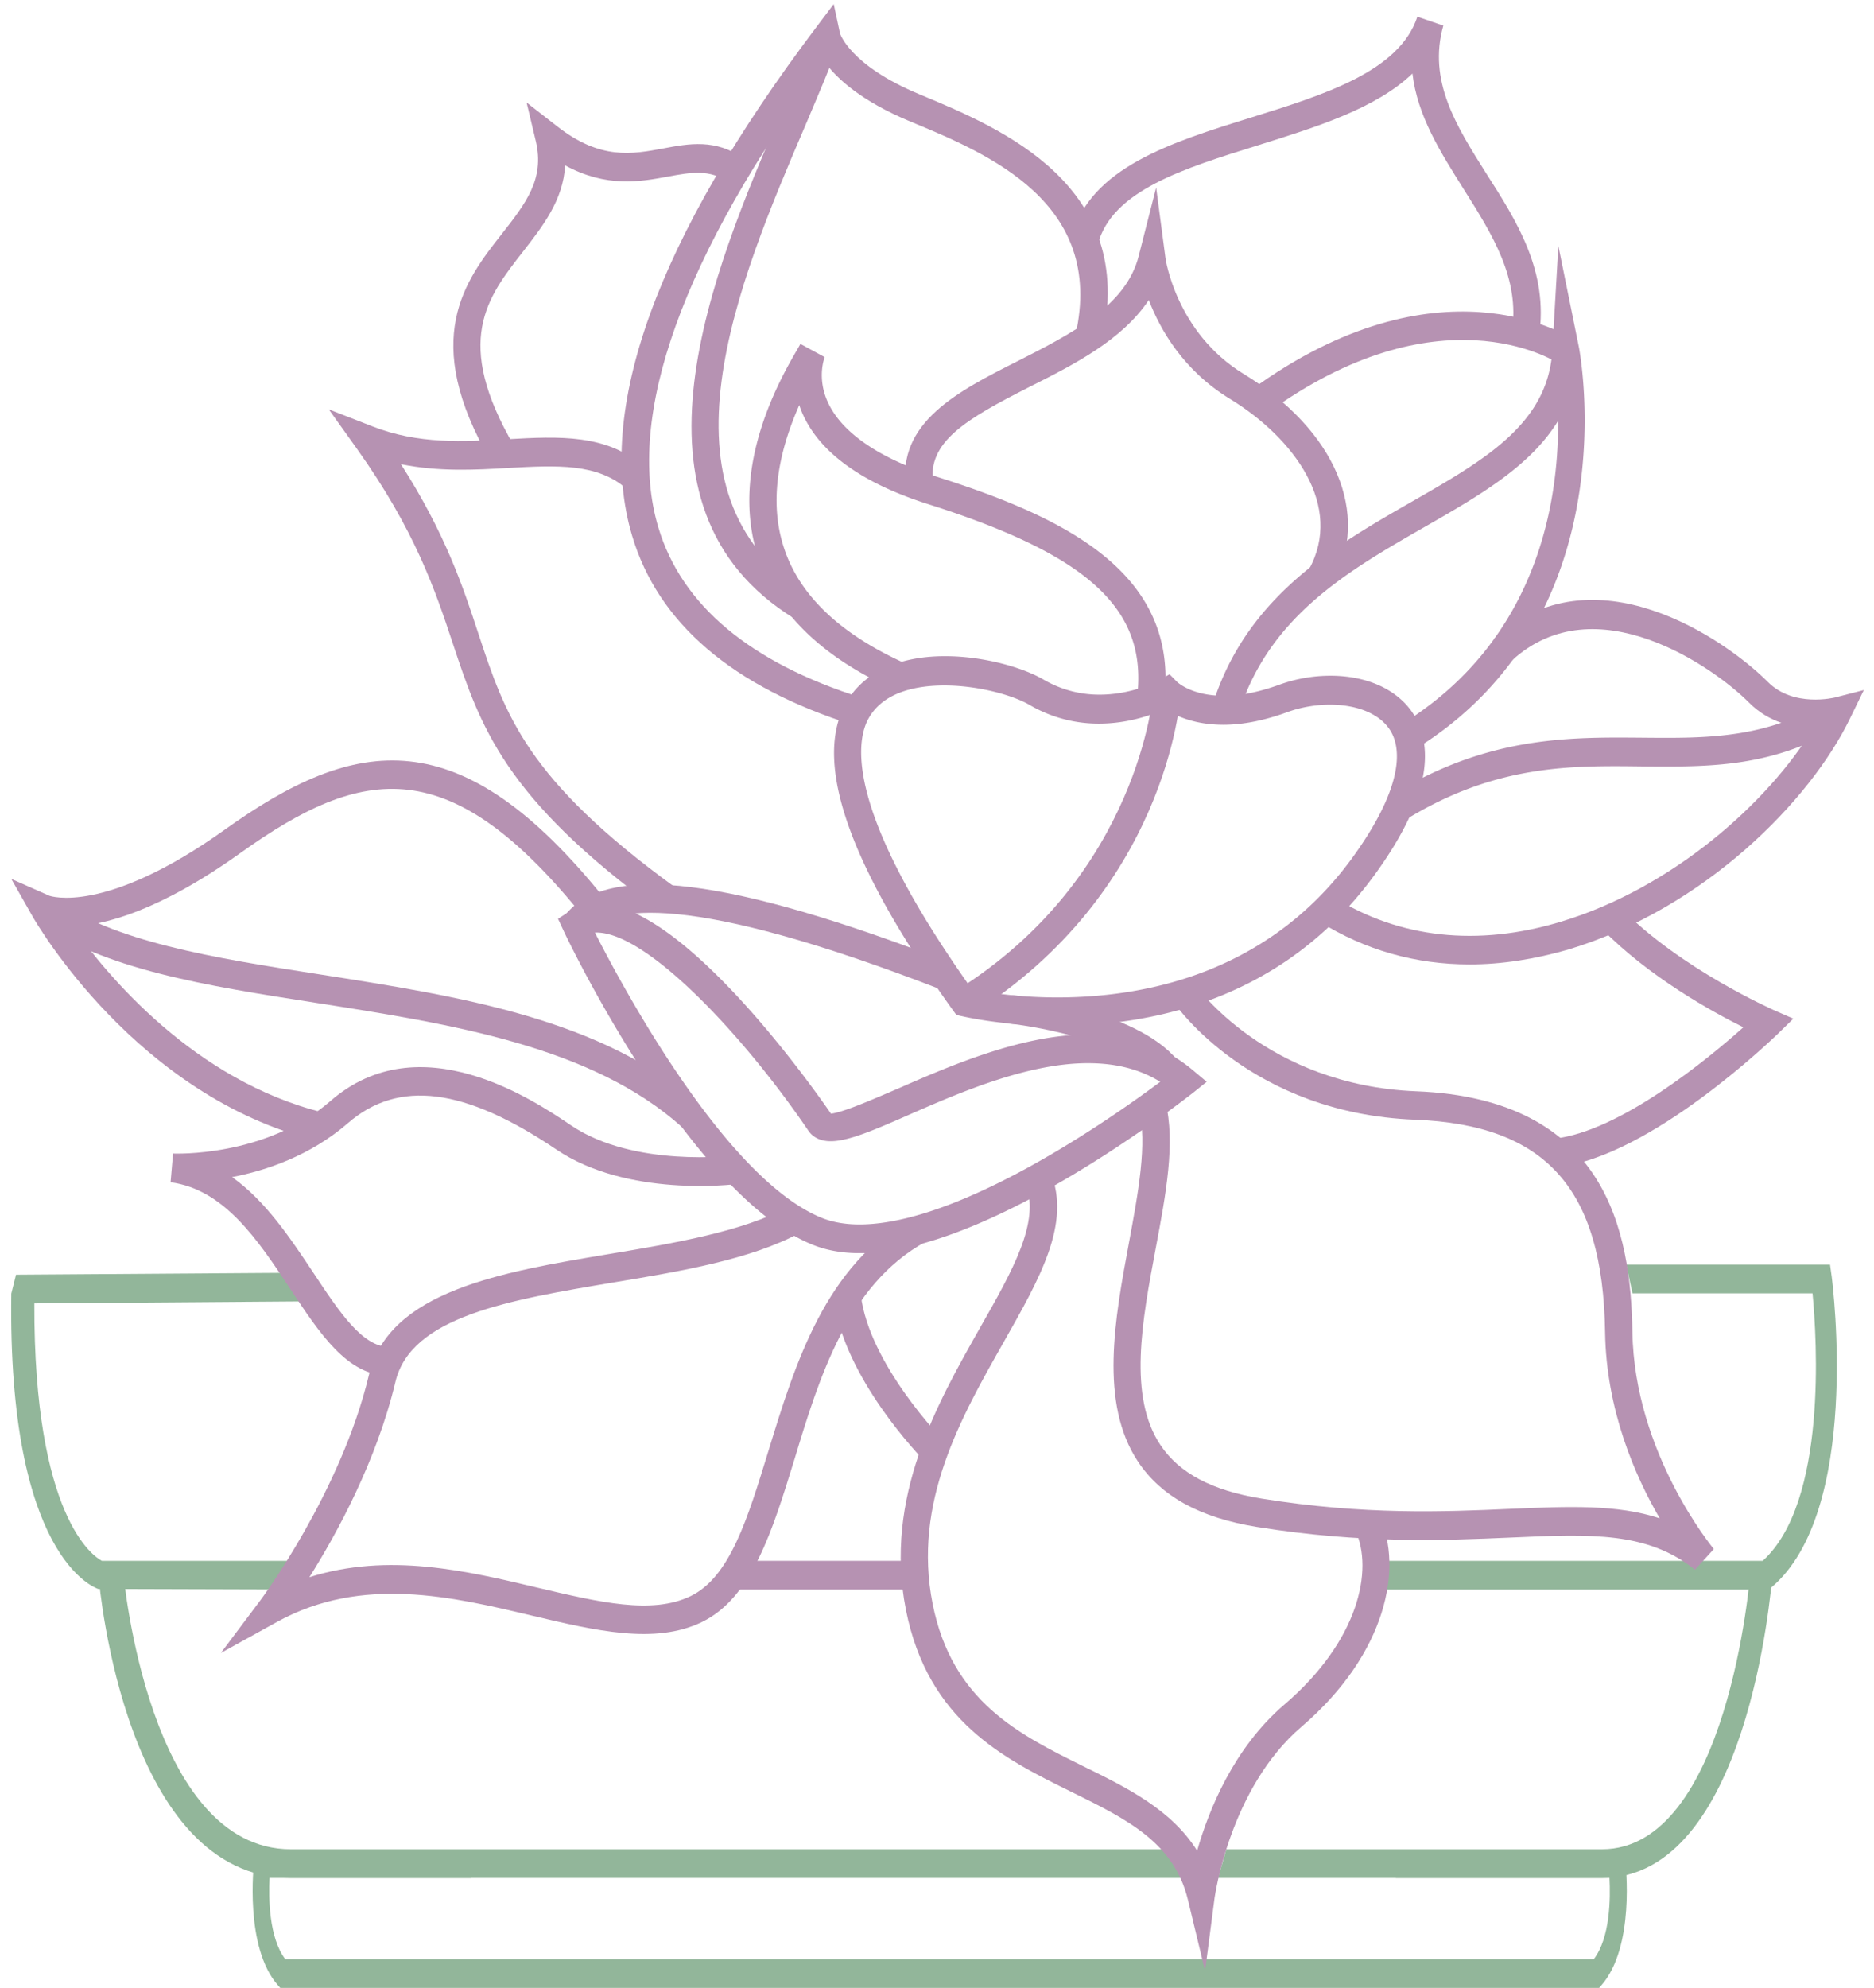 <svg width="116" height="123" fill="none" xmlns="http://www.w3.org/2000/svg"><path d="M30.399 28.56c-4.431-7.582-1.607-11.205.676-14.1 1.472-1.882 2.639-3.374 2.098-5.7l-.576-2.415 1.895 1.474c2.672 2.095 4.65 1.722 6.562 1.367 1.59-.302 3.23-.604 4.956.604l-.93 1.474c-1.167-.8-2.3-.604-3.738-.337-1.725.32-3.806.692-6.36-.693-.118 2.149-1.387 3.765-2.604 5.328-2.233 2.859-4.347 5.54-.542 12.057l-1.437.942z" fill="#B692B2"/><path d="M18.342 98.352l-12.267-.036C5.855 98.227.467 96.359.7 80.039l.291-1.168 17.827-.125v1.776l-16.692.124C2.09 93.895 5.797 96.31 6.307 96.577h12.035v1.776z" fill="#92B69A"/><path d="M56.316 96.576h-11.17v1.776h11.17v-1.776z" fill="#B692B2"/><path d="M109.465 98.352H84.679v-1.776h24.433c4.003-3.623 3.349-13.745 3.084-16.55h-11.147l-.383-1.777h12.613l.101.728c.075.586 1.825 14.562-3.739 19.25l-.176.125zm-36.436 17.846h-55.04c-10.18 0-11.823-17.882-11.885-18.646l1.536-.178c.015.178 1.566 17.048 10.364 17.048h53.903l.785.767.415 1.009h-.078z" fill="#92B69A"/><path d="M99.163 116.198H75.396l.514-1.776h23.253c7.79 0 9.163-16.87 9.176-17.048l1.36.178c-.068.763-1.523 18.646-10.536 18.646z" fill="#92B69A"/><path d="M98.984 123H17.347l-.124-.142c-2.113-2.362-1.512-7.512-1.491-7.725l.083-.71h13.359v1.775h-12.49c-.062 1.226-.04 3.694.974 5.026h80.995c1.025-1.332 1.036-3.8.973-5.026H86.402v-1.775h14.115l.083.71c.031.213.621 5.345-1.491 7.725l-.125.142z" fill="#92B69A"/><path d="M65.46 63.474c-3.468 0-5.852-.586-5.954-.604l-.304-.07-.186-.25C52.74 53.815 50.44 47.51 52.2 43.817c.98-2.06 3.213-3.215 6.291-3.215 2.504 0 4.905.746 6.09 1.439a6.816 6.816 0 003.483.941c2.148 0 3.755-.923 3.772-.941l.558-.32.457.462c.034.035.913.87 2.909.87 1.031 0 2.165-.23 3.4-.675a9.269 9.269 0 013.196-.568c2.537 0 4.55 1.065 5.395 2.841 1.1 2.362.203 5.559-2.706 9.537-5.632 7.689-13.767 9.287-19.585 9.287zm-5.294-2.255c.71.142 2.689.497 5.277.497 5.446 0 13.04-1.492 18.232-8.595 2.402-3.285 3.298-6.002 2.52-7.672-.541-1.154-1.995-1.846-3.873-1.846-.896 0-1.81.16-2.638.461-1.404.515-2.74.782-3.958.782-1.81 0-2.994-.569-3.603-.977-.744.337-2.249.906-4.093.906a8.45 8.45 0 01-4.296-1.155c-1.031-.603-3.18-1.207-5.276-1.207-1.709 0-3.907.39-4.787 2.22-.778 1.669-.98 6.073 6.495 16.586z" fill="#B692B2"/><path d="M60.115 62.782l-.862-1.527c11.264-7.068 12.143-18.38 12.143-18.487l1.692.124c-.034.498-.914 12.307-12.973 19.89z" fill="#B692B2"/><path d="M72.056 43.407l-1.674-.23c.676-5.453-2.943-8.809-12.888-11.97-4.161-1.314-6.8-3.232-7.848-5.683a5.08 5.08 0 01-.17-.461c-1.014 2.29-1.978 5.522-.997 8.683.93 3.037 3.5 5.488 7.628 7.335l-.66 1.633c-4.6-2.042-7.492-4.883-8.575-8.417-1.691-5.487 1.455-10.921 2.503-12.715l.17-.302 1.505.817c-.017.035-.49 1.243.169 2.735.846 1.918 3.196 3.534 6.782 4.67 7.882 2.504 15.036 5.932 14.055 13.905zM87.6 46.355l-.863-1.527c8.422-5.186 9.742-13.727 9.708-18.789-1.725 2.824-4.922 4.653-8.237 6.553-4.77 2.735-9.708 5.559-11.569 11.65l-1.606-.55c2.08-6.749 7.543-9.892 12.38-12.663 4.516-2.592 8.406-4.812 8.677-9.358l.372-6.464 1.285 6.34c.017.16 3.197 16.586-10.148 24.808z" fill="#B692B2"/><path d="M82.491 36.126l-1.471-.888c2.165-3.907-.897-8.115-4.871-10.548-2.892-1.758-4.33-4.28-5.04-6.127-1.64 2.469-4.635 3.996-7.358 5.363-3.991 2.025-6.376 3.428-5.987 6.02l-1.674.267c-.61-4.067 3.23-6.02 6.934-7.885 3.281-1.67 6.68-3.392 7.459-6.482l1.082-4.244.575 4.35c0 .054.66 4.636 4.855 7.193 5.665 3.463 7.881 8.666 5.496 12.981z" fill="#B692B2"/><path d="M78.415 25.577l-.964-1.456c11.552-8.417 19.569-3.356 19.907-3.143l-.896 1.51c-.288-.214-7.46-4.636-18.047 3.09zm12.55 34.096c-3.349 0-6.478-.888-9.286-2.646l.863-1.527c4.06 2.557 8.93 3.09 14.089 1.527 6.884-2.077 12.786-7.334 15.611-11.969-1.184-.017-2.74-.337-3.975-1.58-2.165-2.184-9.505-7.352-14.68-2.61l-1.117-1.333c6.14-5.647 14.326.018 16.964 2.664 1.59 1.599 4.127.96 4.144.96l1.793-.463-.846 1.74c-2.469 5.097-8.981 11.757-17.438 14.314-2.08.604-4.143.923-6.122.923z" fill="#B692B2"/><path d="M86.973 50.741l-.862-1.527c5.953-3.676 11.044-3.605 15.526-3.57 3.975.036 7.73.09 11.721-2.397l.863 1.528c-4.381 2.734-8.389 2.681-12.601 2.645-4.448-.053-9.082-.106-14.647 3.321zM53.214 77.539c-1.099 0-2.08-.178-2.943-.533-7.543-3.072-15.086-18.753-15.39-19.428l-.339-.728.66-.426a3.218 3.218 0 011.776-.515c5.564 0 14.088 12.467 14.46 13 .762-.09 2.436-.818 4.212-1.581 3.213-1.403 7.628-3.321 11.72-3.321 2.555 0 4.736.746 6.478 2.22l.846.71-.862.693c-.542.408-12.584 9.909-20.618 9.909zM36.825 57.703c1.726 3.392 8.085 15.236 14.038 17.651.66.267 1.455.409 2.334.409 6.241 0 15.628-6.588 18.622-8.826-1.269-.781-2.74-1.154-4.482-1.154-3.755 0-8 1.847-11.078 3.196-2.182.96-3.755 1.634-4.837 1.634-.778 0-1.184-.355-1.387-.657-4.093-6.02-10.131-12.395-13.21-12.253z" fill="#B692B2"/><path d="M58.272 61.236c-15.628-6.055-20.6-5.238-22.005-3.48l-1.285-1.137c2.622-3.267 10.216-2.326 23.882 2.966l-.592 1.651zM71.6 66.742c-1.777-2.184-7.223-3.214-9.168-3.41l.17-1.758c.32.036 7.695.853 10.283 4.031l-1.286 1.137z" fill="#B692B2"/><path d="M104.918 97.126c-2.942-2.344-6.325-2.22-11.433-1.989-4.076.178-9.15.39-15.678-.657-3.519-.568-5.92-1.882-7.358-4.031-2.418-3.623-1.437-8.88-.575-13.514.592-3.18 1.15-6.198.626-8.294l1.64-.461c.626 2.504.034 5.7-.608 9.092-.846 4.493-1.709 9.146.304 12.147 1.167 1.74 3.197 2.806 6.241 3.303 6.376 1.03 11.349.817 15.357.64 3.687-.16 6.681-.285 9.303.585-1.523-2.61-3.315-6.712-3.383-11.525-.135-8.897-3.67-12.822-11.772-13.141-10.114-.39-14.765-7.015-14.951-7.299l1.37-1.03c.05.071 4.397 6.198 13.649 6.57 11.805.462 13.294 8.72 13.395 14.882.119 7.53 4.99 13.372 5.04 13.443l-1.167 1.279z" fill="#B692B2"/><path d="M96.411 72.211l-.186-1.758c4.076-.462 9.505-4.937 11.687-6.89-1.962-.977-5.852-3.126-8.778-6.11l1.184-1.278c3.755 3.818 9.421 6.287 9.471 6.322l1.218.533-.964.941c-.321.302-7.865 7.6-13.632 8.24zm-21.818 49.741l-1.066-4.422c-.862-3.534-3.788-4.972-7.171-6.641-4.178-2.06-8.913-4.369-10.283-11.295-1.37-6.943 1.945-12.768 4.6-17.456 2.013-3.534 3.738-6.57 2.808-8.88l1.556-.692c1.268 3.143-.677 6.535-2.91 10.478-2.638 4.652-5.648 9.927-4.397 16.195 1.201 6.038 5.345 8.08 9.336 10.051 2.672 1.315 5.43 2.664 7.036 5.221.727-2.539 2.266-6.357 5.395-9.039 4.618-3.942 5.531-8.346 4.398-10.779l1.522-.781c1.404 3.036.474 8.364-4.854 12.928-4.448 3.8-5.362 10.513-5.378 10.566l-.592 4.546zm-60.922-19.676l2.453-3.267c.05-.071 4.99-6.695 6.714-13.94 1.235-5.186 8.17-6.358 14.867-7.477 4.06-.675 8.237-1.385 11.078-2.912l.778 1.58c-3.078 1.67-7.408 2.398-11.585 3.09-6.444 1.083-12.533 2.096-13.497 6.145-1.167 4.9-3.636 9.411-5.328 12.093 4.888-1.545 9.76-.39 14.157.657 3.771.888 7.053 1.67 9.437.515 2.436-1.172 3.535-4.795 4.82-8.986 1.658-5.398 3.519-11.507 8.93-14.49l.779 1.562c-4.804 2.646-6.563 8.382-8.102 13.461-1.353 4.386-2.621 8.542-5.716 10.051-2.91 1.421-6.614.533-10.52-.39-4.922-1.172-10.52-2.504-15.764.373l-3.5 1.935z" fill="#B692B2"/><path d="M57.24 90.414c-.203-.213-5.04-5.15-5.632-10.087l1.674-.213c.508 4.297 5.074 8.968 5.125 9.021l-1.167 1.279zm-33.2-5.293c-2.538-.017-4.246-2.61-6.056-5.345-2.012-3.037-4.093-6.18-7.425-6.624l.153-1.776c.067 0 5.716.249 9.742-3.25 5.53-4.812 12.583-.053 14.9 1.51 3.89 2.628 10.047 1.865 10.097 1.865l.203 1.758c-.27.035-6.833.834-11.213-2.131-5.683-3.836-9.776-4.351-12.905-1.634-2.317 2.007-5.04 2.93-7.171 3.339 2.08 1.474 3.62 3.8 5.04 5.93 1.624 2.451 3.027 4.565 4.685 4.582l-.05 1.776z" fill="#B692B2"/><path d="M19.591 70.577C8.462 67.825 2.271 57.152 2.018 56.707l-1.32-2.325 2.369 1.047c.017 0 3.4 1.226 10.858-4.102 8.085-5.771 14.545-6.926 23.56 4.35l-1.302 1.137c-8.288-10.353-13.683-9.483-21.31-4.03-5.041 3.604-8.424 4.457-10.386 4.545 2.131 3.02 7.544 9.537 15.51 11.508l-.406 1.74z" fill="#B692B2"/><path d="M42.221 69.743c-5.581-5.008-14.258-6.375-22.647-7.69-6.833-1.065-13.277-2.077-17.336-5.078l.981-1.456c3.72 2.752 9.979 3.747 16.609 4.777 8.626 1.35 17.539 2.752 23.492 8.097l-1.099 1.35zm10.605-24.88c-7.476-2.362-12.093-6.304-13.7-11.72-2.317-7.779 1.505-18.345 11.383-31.433L51.607.254l.389 1.812s.592 1.97 4.905 3.764c5.09 2.114 13.496 5.612 11.315 15.29l-1.64-.408c1.843-8.187-5.43-11.206-10.233-13.195-3.028-1.26-4.533-2.646-5.277-3.658-8.812 11.951-12.38 21.878-10.317 28.769 1.437 4.812 5.666 8.364 12.583 10.548l-.507 1.687z" fill="#B692B2"/><path d="M49.172 38.275c-11.247-6.926-5.006-21.559-.862-31.237.795-1.847 1.539-3.605 2.08-5.097l1.573.64c-.558 1.544-1.32 3.303-2.114 5.185-4.127 9.643-9.76 22.855.186 28.982l-.863 1.527zM95.26 20.836l-1.674-.266c.508-3.339-1.2-6.038-2.993-8.88-1.404-2.237-2.859-4.51-3.163-7.138-2.266 2.166-5.937 3.303-9.505 4.421-4.685 1.457-9.117 2.824-9.98 6.18l-1.623-.461c1.117-4.316 6.207-5.896 11.13-7.423 4.498-1.403 9.166-2.842 10.282-6.234l1.607.55c-.964 3.41.795 6.199 2.656 9.146 1.91 2.984 3.873 6.074 3.264 10.105zM40.834 56.37c-9.64-7.014-11.095-11.418-12.803-16.55-1.083-3.268-2.317-6.98-5.954-12.076l-1.725-2.415 2.69 1.048c2.84 1.118 5.648.959 8.371.799 3.18-.178 6.174-.338 8.49 1.74l-1.099 1.35c-1.81-1.616-4.346-1.474-7.306-1.314-2.063.124-4.33.248-6.68-.231 2.74 4.28 3.839 7.565 4.803 10.513 1.657 5.025 2.976 8.985 12.16 15.663l-.947 1.474z" fill="#B692B2"/></svg>